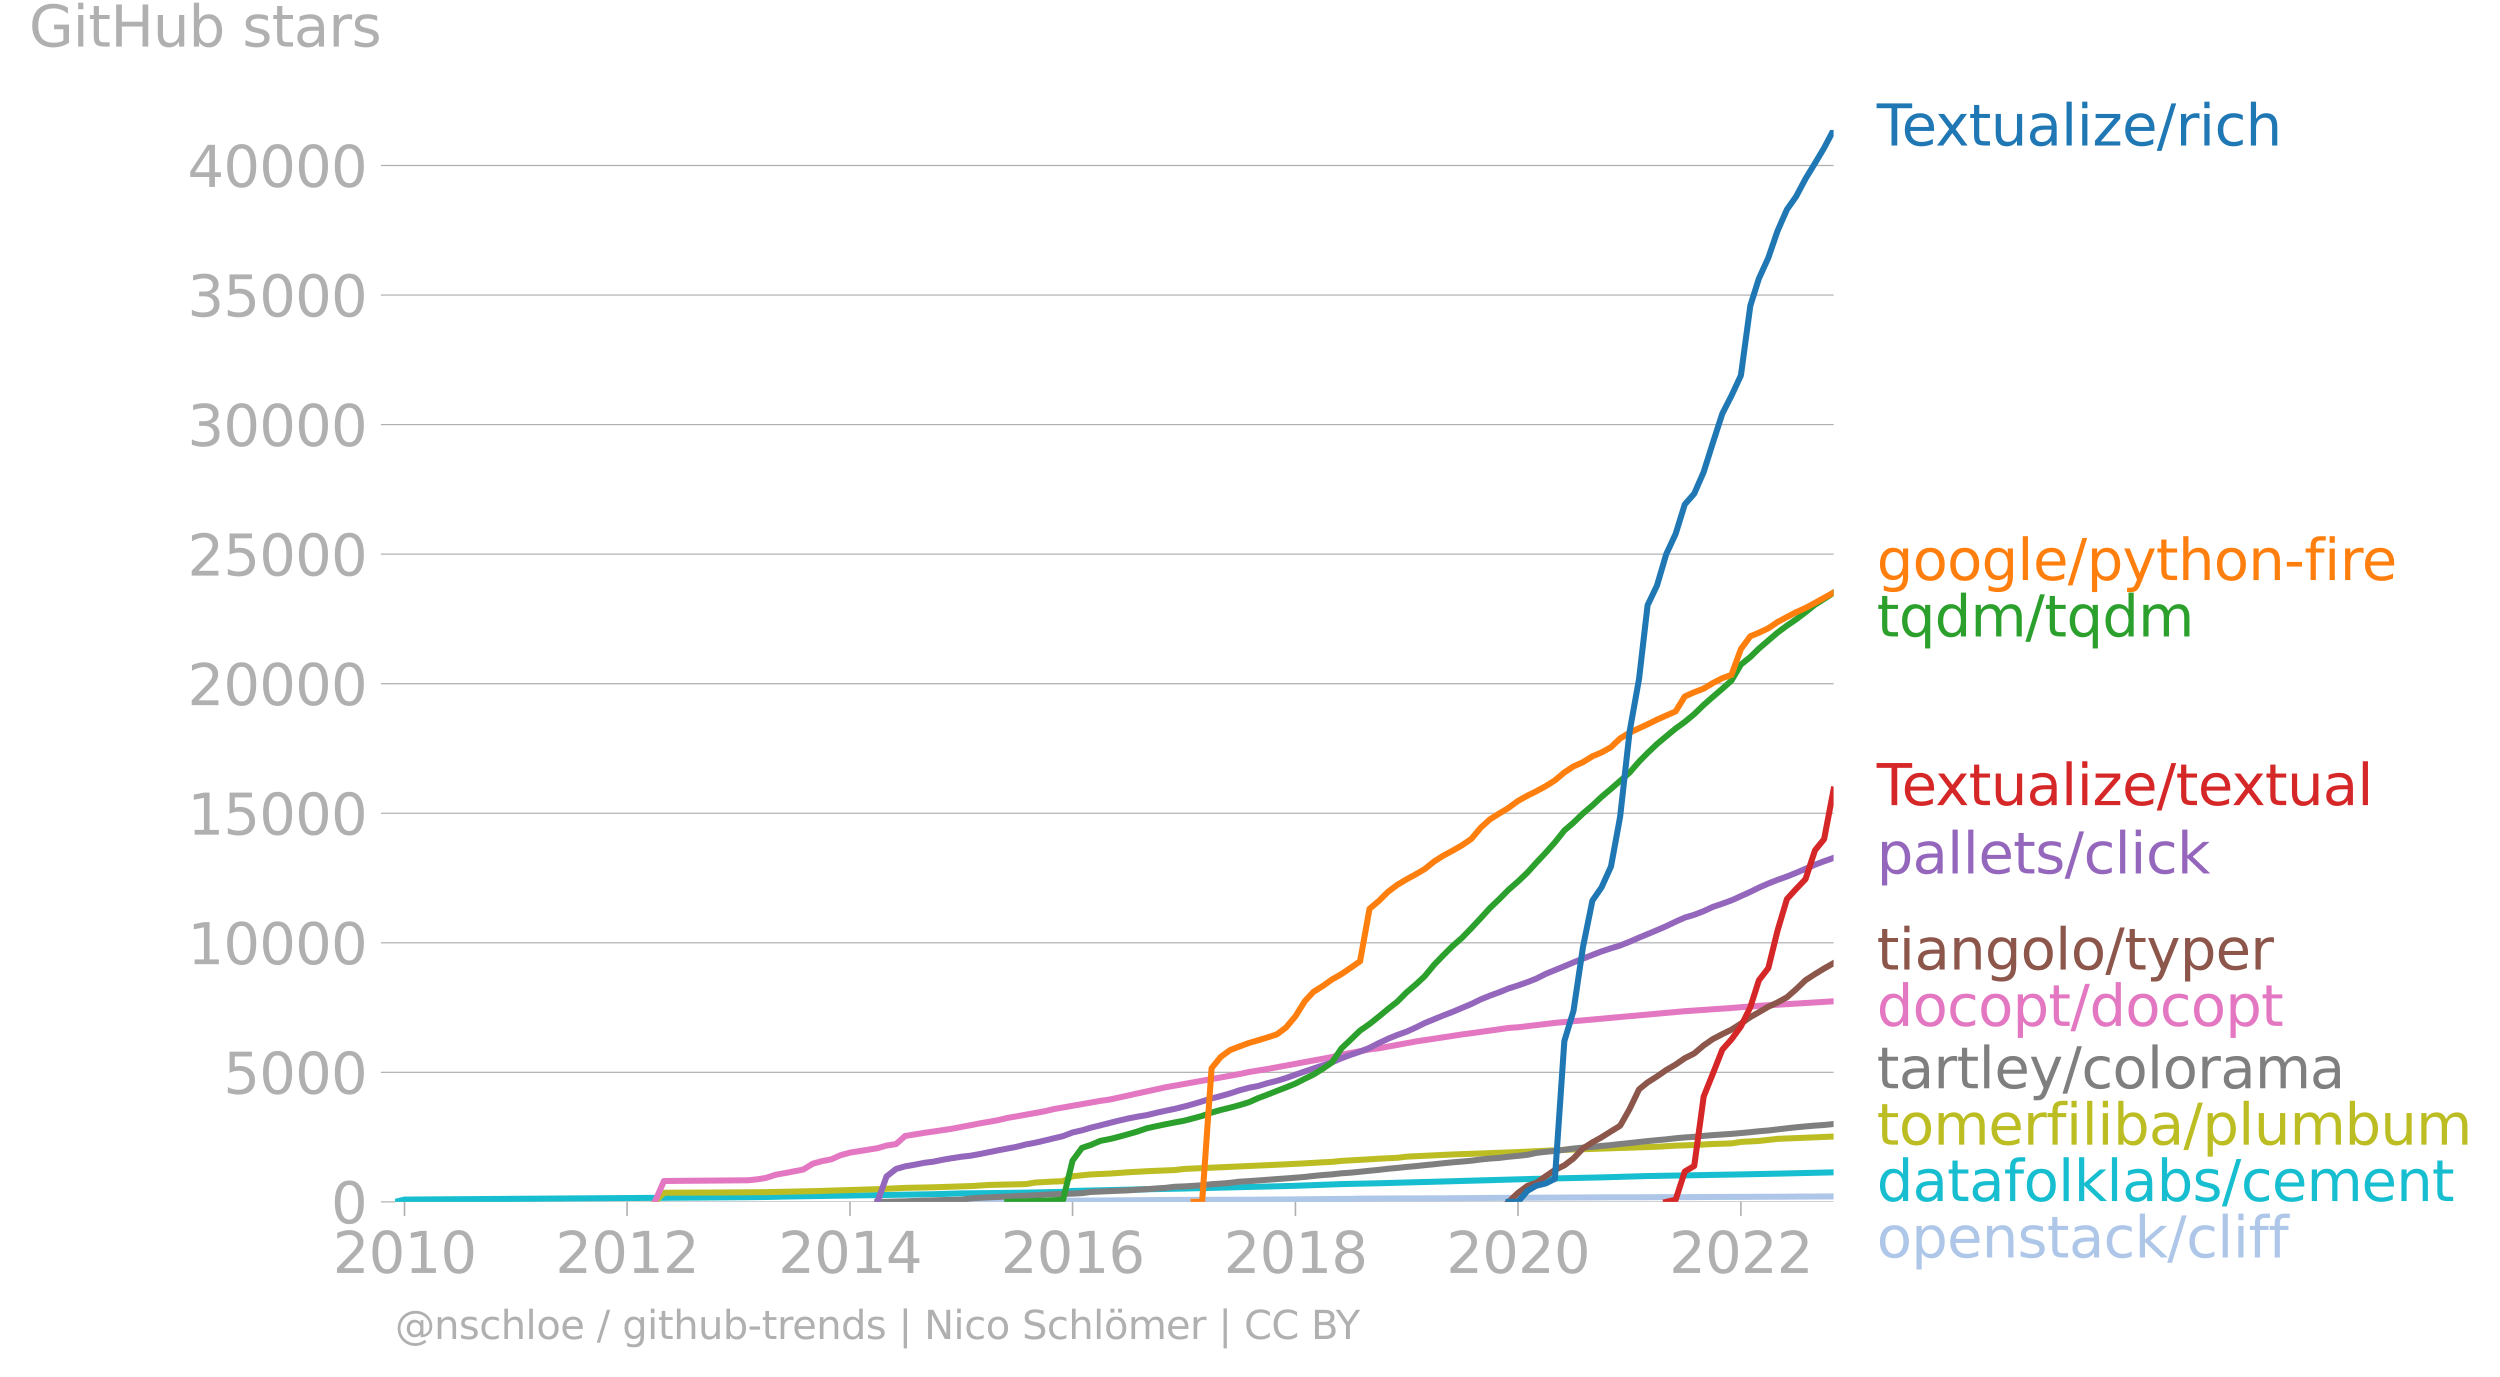 <svg xmlns="http://www.w3.org/2000/svg" xmlns:xlink="http://www.w3.org/1999/xlink" width="827.509" height="455.867" viewBox="0 0 620.632 341.9"><defs><style>*{stroke-linejoin:round;stroke-linecap:butt}</style></defs><g id="figure_1"><path id="patch_1" d="M0 341.9h620.632V0H0v341.9z" style="fill:none"/><g id="axes_1"><path id="patch_2" d="M98.073 298.373h357.12V32.26H98.073v266.112z" style="fill:none"/><g id="matplotlib.axis_1"><g id="xtick_1"><g id="line2d_1"><defs><path id="m641b60aff2" d="M0 0v3.5" style="stroke:#b0b0b0;stroke-width:.4"/></defs><use xlink:href="#m641b60aff2" x="100.42" y="298.373" style="fill:#b0b0b0;stroke:#b0b0b0;stroke-width:.4"/></g><g id="text_1" style="fill:#b0b0b0" transform="matrix(.14 0 0 -.14 82.605 316.01)"><defs><path id="DejaVuSans-32" d="M1228 531h2203V0H469v531q359 372 979 998 621 627 780 809 303 340 423 576 121 236 121 464 0 372-261 606-261 235-680 235-297 0-627-103-329-103-704-313v638q381 153 712 231 332 78 607 78 725 0 1156-363 431-362 431-968 0-288-108-546-107-257-392-607-78-91-497-524-418-433-1181-1211z" transform="scale(.016)"/><path id="DejaVuSans-30" d="M2034 4250q-487 0-733-480-245-479-245-1442 0-959 245-1439 246-480 733-480 491 0 736 480 246 480 246 1439 0 963-246 1442-245 480-736 480zm0 500q785 0 1199-621 414-620 414-1801 0-1178-414-1799Q2819-91 2034-91q-784 0-1198 620-414 621-414 1799 0 1181 414 1801 414 621 1198 621z" transform="scale(.016)"/><path id="DejaVuSans-31" d="M794 531h1031v3560L703 3866v575l1116 225h631V531h1031V0H794v531z" transform="scale(.016)"/></defs><use xlink:href="#DejaVuSans-32"/><use xlink:href="#DejaVuSans-30" x="63.623"/><use xlink:href="#DejaVuSans-31" x="127.246"/><use xlink:href="#DejaVuSans-30" x="190.869"/></g></g><g id="xtick_2"><use xlink:href="#m641b60aff2" id="line2d_2" x="155.676" y="298.373" style="fill:#b0b0b0;stroke:#b0b0b0;stroke-width:.4"/><g id="text_2" style="fill:#b0b0b0" transform="matrix(.14 0 0 -.14 137.86 316.01)"><use xlink:href="#DejaVuSans-32"/><use xlink:href="#DejaVuSans-30" x="63.623"/><use xlink:href="#DejaVuSans-31" x="127.246"/><use xlink:href="#DejaVuSans-32" x="190.869"/></g></g><g id="xtick_3"><use xlink:href="#m641b60aff2" id="line2d_3" x="211.007" y="298.373" style="fill:#b0b0b0;stroke:#b0b0b0;stroke-width:.4"/><g id="text_3" style="fill:#b0b0b0" transform="matrix(.14 0 0 -.14 193.192 316.01)"><defs><path id="DejaVuSans-34" d="M2419 4116 825 1625h1594v2491zm-166 550h794V1625h666v-525h-666V0h-628v1100H313v609l1940 2957z" transform="scale(.016)"/></defs><use xlink:href="#DejaVuSans-32"/><use xlink:href="#DejaVuSans-30" x="63.623"/><use xlink:href="#DejaVuSans-31" x="127.246"/><use xlink:href="#DejaVuSans-34" x="190.869"/></g></g><g id="xtick_4"><use xlink:href="#m641b60aff2" id="line2d_4" x="266.263" y="298.373" style="fill:#b0b0b0;stroke:#b0b0b0;stroke-width:.4"/><g id="text_4" style="fill:#b0b0b0" transform="matrix(.14 0 0 -.14 248.448 316.01)"><defs><path id="DejaVuSans-36" d="M2113 2584q-425 0-674-291-248-290-248-796 0-503 248-796 249-292 674-292t673 292q248 293 248 796 0 506-248 796-248 291-673 291zm1253 1979v-575q-238 112-480 171-242 60-480 60-625 0-955-422-329-422-376-1275 184 272 462 417 279 145 613 145 703 0 1111-427 408-426 408-1160 0-719-425-1154Q2819-91 2113-91q-810 0-1238 620-428 621-428 1799 0 1106 525 1764t1409 658q238 0 480-47t505-140z" transform="scale(.016)"/></defs><use xlink:href="#DejaVuSans-32"/><use xlink:href="#DejaVuSans-30" x="63.623"/><use xlink:href="#DejaVuSans-31" x="127.246"/><use xlink:href="#DejaVuSans-36" x="190.869"/></g></g><g id="xtick_5"><use xlink:href="#m641b60aff2" id="line2d_5" x="321.595" y="298.373" style="fill:#b0b0b0;stroke:#b0b0b0;stroke-width:.4"/><g id="text_5" style="fill:#b0b0b0" transform="matrix(.14 0 0 -.14 303.78 316.01)"><defs><path id="DejaVuSans-38" d="M2034 2216q-450 0-708-241-257-241-257-662 0-422 257-663 258-241 708-241t709 242q260 243 260 662 0 421-258 662-257 241-711 241zm-631 268q-406 100-633 378-226 279-226 679 0 559 398 884 399 325 1092 325 697 0 1094-325t397-884q0-400-227-679-226-278-629-378 456-106 710-416 255-309 255-755 0-679-414-1042Q2806-91 2034-91q-771 0-1186 362-414 363-414 1042 0 446 256 755 257 310 713 416zm-231 997q0-362 226-565 227-203 636-203 407 0 636 203 230 203 230 565 0 363-230 566-229 203-636 203-409 0-636-203-226-203-226-566z" transform="scale(.016)"/></defs><use xlink:href="#DejaVuSans-32"/><use xlink:href="#DejaVuSans-30" x="63.623"/><use xlink:href="#DejaVuSans-31" x="127.246"/><use xlink:href="#DejaVuSans-38" x="190.869"/></g></g><g id="xtick_6"><use xlink:href="#m641b60aff2" id="line2d_6" x="376.851" y="298.373" style="fill:#b0b0b0;stroke:#b0b0b0;stroke-width:.4"/><g id="text_6" style="fill:#b0b0b0" transform="matrix(.14 0 0 -.14 359.036 316.01)"><use xlink:href="#DejaVuSans-32"/><use xlink:href="#DejaVuSans-30" x="63.623"/><use xlink:href="#DejaVuSans-32" x="127.246"/><use xlink:href="#DejaVuSans-30" x="190.869"/></g></g><g id="xtick_7"><use xlink:href="#m641b60aff2" id="line2d_7" x="432.182" y="298.373" style="fill:#b0b0b0;stroke:#b0b0b0;stroke-width:.4"/><g id="text_7" style="fill:#b0b0b0" transform="matrix(.14 0 0 -.14 414.367 316.01)"><use xlink:href="#DejaVuSans-32"/><use xlink:href="#DejaVuSans-30" x="63.623"/><use xlink:href="#DejaVuSans-32" x="127.246"/><use xlink:href="#DejaVuSans-32" x="190.869"/></g></g></g><g id="matplotlib.axis_2"><g id="ytick_1"><path id="line2d_8" d="M98.073 298.373h357.12" clip-path="url(#pee58568a9b)" style="fill:none;stroke:#b0b0b0;stroke-width:.3;stroke-linecap:square"/><g id="line2d_9"><defs><path id="m153a6920fe" d="M0 0h-3.5" style="stroke:#b0b0b0;stroke-width:.3"/></defs><use xlink:href="#m153a6920fe" x="98.073" y="298.373" style="fill:#b0b0b0;stroke:#b0b0b0;stroke-width:.3"/></g><use xlink:href="#DejaVuSans-30" id="text_8" style="fill:#b0b0b0" transform="matrix(.14 0 0 -.14 82.166 303.692)"/></g><g id="ytick_2"><path id="line2d_10" d="M98.073 266.212h357.12" clip-path="url(#pee58568a9b)" style="fill:none;stroke:#b0b0b0;stroke-width:.3;stroke-linecap:square"/><use xlink:href="#m153a6920fe" id="line2d_11" x="98.073" y="266.212" style="fill:#b0b0b0;stroke:#b0b0b0;stroke-width:.3"/><g id="text_9" style="fill:#b0b0b0" transform="matrix(.14 0 0 -.14 55.443 271.531)"><defs><path id="DejaVuSans-35" d="M691 4666h2478v-532H1269V2991q137 47 274 70 138 23 276 23 781 0 1237-428 457-428 457-1159 0-753-469-1171Q2575-91 1722-91q-294 0-599 50Q819 9 494 109v635q281-153 581-228t634-75q541 0 856 284 316 284 316 772 0 487-316 771-315 285-856 285-253 0-505-56-251-56-513-175v2344z" transform="scale(.016)"/></defs><use xlink:href="#DejaVuSans-35"/><use xlink:href="#DejaVuSans-30" x="63.623"/><use xlink:href="#DejaVuSans-30" x="127.246"/><use xlink:href="#DejaVuSans-30" x="190.869"/></g></g><g id="ytick_3"><path id="line2d_12" d="M98.073 234.051h357.12" clip-path="url(#pee58568a9b)" style="fill:none;stroke:#b0b0b0;stroke-width:.3;stroke-linecap:square"/><use xlink:href="#m153a6920fe" id="line2d_13" x="98.073" y="234.051" style="fill:#b0b0b0;stroke:#b0b0b0;stroke-width:.3"/><g id="text_10" style="fill:#b0b0b0" transform="matrix(.14 0 0 -.14 46.536 239.37)"><use xlink:href="#DejaVuSans-31"/><use xlink:href="#DejaVuSans-30" x="63.623"/><use xlink:href="#DejaVuSans-30" x="127.246"/><use xlink:href="#DejaVuSans-30" x="190.869"/><use xlink:href="#DejaVuSans-30" x="254.492"/></g></g><g id="ytick_4"><path id="line2d_14" d="M98.073 201.89h357.12" clip-path="url(#pee58568a9b)" style="fill:none;stroke:#b0b0b0;stroke-width:.3;stroke-linecap:square"/><use xlink:href="#m153a6920fe" id="line2d_15" x="98.073" y="201.89" style="fill:#b0b0b0;stroke:#b0b0b0;stroke-width:.3"/><g id="text_11" style="fill:#b0b0b0" transform="matrix(.14 0 0 -.14 46.536 207.21)"><use xlink:href="#DejaVuSans-31"/><use xlink:href="#DejaVuSans-35" x="63.623"/><use xlink:href="#DejaVuSans-30" x="127.246"/><use xlink:href="#DejaVuSans-30" x="190.869"/><use xlink:href="#DejaVuSans-30" x="254.492"/></g></g><g id="ytick_5"><path id="line2d_16" d="M98.073 169.73h357.12" clip-path="url(#pee58568a9b)" style="fill:none;stroke:#b0b0b0;stroke-width:.3;stroke-linecap:square"/><use xlink:href="#m153a6920fe" id="line2d_17" x="98.073" y="169.729" style="fill:#b0b0b0;stroke:#b0b0b0;stroke-width:.3"/><g id="text_12" style="fill:#b0b0b0" transform="matrix(.14 0 0 -.14 46.536 175.048)"><use xlink:href="#DejaVuSans-32"/><use xlink:href="#DejaVuSans-30" x="63.623"/><use xlink:href="#DejaVuSans-30" x="127.246"/><use xlink:href="#DejaVuSans-30" x="190.869"/><use xlink:href="#DejaVuSans-30" x="254.492"/></g></g><g id="ytick_6"><path id="line2d_18" d="M98.073 137.569h357.12" clip-path="url(#pee58568a9b)" style="fill:none;stroke:#b0b0b0;stroke-width:.3;stroke-linecap:square"/><use xlink:href="#m153a6920fe" id="line2d_19" x="98.073" y="137.569" style="fill:#b0b0b0;stroke:#b0b0b0;stroke-width:.3"/><g id="text_13" style="fill:#b0b0b0" transform="matrix(.14 0 0 -.14 46.536 142.887)"><use xlink:href="#DejaVuSans-32"/><use xlink:href="#DejaVuSans-35" x="63.623"/><use xlink:href="#DejaVuSans-30" x="127.246"/><use xlink:href="#DejaVuSans-30" x="190.869"/><use xlink:href="#DejaVuSans-30" x="254.492"/></g></g><g id="ytick_7"><path id="line2d_20" d="M98.073 105.408h357.12" clip-path="url(#pee58568a9b)" style="fill:none;stroke:#b0b0b0;stroke-width:.3;stroke-linecap:square"/><use xlink:href="#m153a6920fe" id="line2d_21" x="98.073" y="105.408" style="fill:#b0b0b0;stroke:#b0b0b0;stroke-width:.3"/><g id="text_14" style="fill:#b0b0b0" transform="matrix(.14 0 0 -.14 46.536 110.727)"><defs><path id="DejaVuSans-33" d="M2597 2516q453-97 707-404 255-306 255-756 0-690-475-1069Q2609-91 1734-91q-293 0-604 58T488 141v609q262-153 574-231 313-78 654-78 593 0 904 234t311 681q0 413-289 645-289 233-804 233h-544v519h569q465 0 712 186t247 536q0 359-255 551-254 193-729 193-260 0-557-57-297-56-653-174v562q360 100 674 150t592 50q719 0 1137-327 419-326 419-882 0-388-222-655t-631-370z" transform="scale(.016)"/></defs><use xlink:href="#DejaVuSans-33"/><use xlink:href="#DejaVuSans-30" x="63.623"/><use xlink:href="#DejaVuSans-30" x="127.246"/><use xlink:href="#DejaVuSans-30" x="190.869"/><use xlink:href="#DejaVuSans-30" x="254.492"/></g></g><g id="ytick_8"><path id="line2d_22" d="M98.073 73.247h357.12" clip-path="url(#pee58568a9b)" style="fill:none;stroke:#b0b0b0;stroke-width:.3;stroke-linecap:square"/><use xlink:href="#m153a6920fe" id="line2d_23" x="98.073" y="73.247" style="fill:#b0b0b0;stroke:#b0b0b0;stroke-width:.3"/><g id="text_15" style="fill:#b0b0b0" transform="matrix(.14 0 0 -.14 46.536 78.566)"><use xlink:href="#DejaVuSans-33"/><use xlink:href="#DejaVuSans-35" x="63.623"/><use xlink:href="#DejaVuSans-30" x="127.246"/><use xlink:href="#DejaVuSans-30" x="190.869"/><use xlink:href="#DejaVuSans-30" x="254.492"/></g></g><g id="ytick_9"><path id="line2d_24" d="M98.073 41.086h357.12" clip-path="url(#pee58568a9b)" style="fill:none;stroke:#b0b0b0;stroke-width:.3;stroke-linecap:square"/><use xlink:href="#m153a6920fe" id="line2d_25" x="98.073" y="41.086" style="fill:#b0b0b0;stroke:#b0b0b0;stroke-width:.3"/><g id="text_16" style="fill:#b0b0b0" transform="matrix(.14 0 0 -.14 46.536 46.405)"><use xlink:href="#DejaVuSans-34"/><use xlink:href="#DejaVuSans-30" x="63.623"/><use xlink:href="#DejaVuSans-30" x="127.246"/><use xlink:href="#DejaVuSans-30" x="190.869"/><use xlink:href="#DejaVuSans-30" x="254.492"/></g></g><g id="text_17" style="fill:#b0b0b0" transform="matrix(.14 0 0 -.14 7.2 11.563)"><defs><path id="DejaVuSans-47" d="M3809 666v1253H2778v519h1656V434q-365-259-806-392-440-133-940-133-1094 0-1712 639-617 640-617 1780 0 1144 617 1783 618 639 1712 639 456 0 867-113 411-112 758-331v-672q-350 297-744 447t-828 150q-857 0-1287-478-429-478-429-1425 0-944 429-1422 430-478 1287-478 334 0 596 58 263 58 472 180z" transform="scale(.016)"/><path id="DejaVuSans-69" d="M603 3500h575V0H603v3500zm0 1363h575v-729H603v729z" transform="scale(.016)"/><path id="DejaVuSans-74" d="M1172 4494v-994h1184v-447H1172V1153q0-428 117-550t477-122h590V0h-590q-666 0-919 248-253 249-253 905v1900H172v447h422v994h578z" transform="scale(.016)"/><path id="DejaVuSans-48" d="M628 4666h631V2753h2294v1913h631V0h-631v2222H1259V0H628v4666z" transform="scale(.016)"/><path id="DejaVuSans-75" d="M544 1381v2119h575V1403q0-497 193-746 194-248 582-248 465 0 735 297 271 297 271 810v1984h575V0h-575v538q-209-319-486-474-276-155-642-155-603 0-916 375-312 375-312 1097zm1447 2203z" transform="scale(.016)"/><path id="DejaVuSans-62" d="M3116 1747q0 634-261 995t-717 361q-457 0-718-361t-261-995q0-634 261-995t718-361q456 0 717 361t261 995zM1159 2969q182 312 458 463 277 152 661 152 638 0 1036-506 399-506 399-1331T3314 415Q2916-91 2278-91q-384 0-661 152-276 152-458 464V0H581v4863h578V2969z" transform="scale(.016)"/><path id="DejaVuSans-73" d="M2834 3397v-544q-243 125-506 187-262 63-544 63-428 0-642-131t-214-394q0-200 153-314t616-217l197-44q612-131 870-370t258-667q0-488-386-773Q2250-91 1575-91q-281 0-586 55T347 128v594q319-166 628-249 309-82 613-82 406 0 624 139 219 139 219 392 0 234-158 359-157 125-692 241l-200 47q-534 112-772 345-237 233-237 639 0 494 350 762 350 269 994 269 318 0 599-47 282-46 519-140z" transform="scale(.016)"/><path id="DejaVuSans-61" d="M2194 1759q-697 0-966-159t-269-544q0-306 202-486 202-179 548-179 479 0 768 339t289 901v128h-572zm1147 238V0h-575v531q-197-318-491-470T1556-91q-537 0-855 302-317 302-317 808 0 590 395 890 396 300 1180 300h807v57q0 397-261 614t-733 217q-300 0-585-72-284-72-546-216v532q315 122 612 182 297 61 578 61 760 0 1135-394 375-393 375-1193z" transform="scale(.016)"/><path id="DejaVuSans-72" d="M2631 2963q-97 56-211 82-114 27-251 27-488 0-749-317t-261-911V0H581v3500h578v-544q182 319 472 473 291 155 707 155 59 0 131-8 72-7 159-23l3-590z" transform="scale(.016)"/></defs><use xlink:href="#DejaVuSans-47"/><use xlink:href="#DejaVuSans-69" x="77.49"/><use xlink:href="#DejaVuSans-74" x="105.273"/><use xlink:href="#DejaVuSans-48" x="144.482"/><use xlink:href="#DejaVuSans-75" x="219.678"/><use xlink:href="#DejaVuSans-62" x="283.057"/><use xlink:href="#DejaVuSans-20" x="346.533"/><use xlink:href="#DejaVuSans-73" x="378.32"/><use xlink:href="#DejaVuSans-74" x="430.42"/><use xlink:href="#DejaVuSans-61" x="469.629"/><use xlink:href="#DejaVuSans-72" x="530.908"/><use xlink:href="#DejaVuSans-73" x="572.021"/></g></g><path id="line2d_26" d="m217.82 298.373 2.27-.006h2.347l2.27-.007h2.347l2.347-.09 2.27-.051 2.347-.013 2.27-.007h2.347l2.347-.013 2.12-.019 2.346-.013 2.27-.006 2.347-.013h2.27l2.347-.006 2.347-.013 2.27-.007 2.347-.006 2.27-.013 2.347-.02 2.347-.019 2.195-.019h2.346l2.271-.026 2.347-.025 2.27-.02 2.347-.006 2.346-.02 2.271-.019 2.347-.013 2.27-.032h2.347l2.346-.006h2.12l2.346-.013 2.271-.006 2.346-.007 2.271-.013h2.347l2.346-.013 2.271-.013 2.347-.025 2.27-.013 2.347-.02 2.346-.019 2.12-.025 2.346-.026 2.271-.013 2.346-.02 2.271-.025 2.347-.052 2.346-.012 2.271-.013 2.347-.007 2.27-.019h2.347l2.346-.006 2.12-.007 2.346-.006 2.271-.007 2.346-.025 2.271-.013 2.347-.02 2.346-.019 2.271-.02 2.346-.018 2.271-.007 2.347-.013 2.346-.02h2.195l2.347-.018 2.27-.007 2.347-.02 2.27-.006 2.347-.006 2.347-.006 2.27-.02 2.347-.019 2.271-.006h4.693l2.12-.013 2.346-.007h2.27l2.347-.006 2.27-.007 2.347-.006 2.347-.026 2.27-.013 2.347-.006 2.27-.006h2.347l2.347-.02 2.12-.013 2.346-.006 2.27-.006 2.347-.007 2.27-.026 2.347-.006 2.347-.013 2.27-.013 2.347-.006" clip-path="url(#pee58568a9b)" style="fill:none;stroke:#aec7e8;stroke-width:1.5;stroke-linecap:square"/><path id="line2d_27" d="m98.073 298.373 2.347-.573 85.306-.591 4.466-.052 4.617-.11 36.862-.578 6.964-.2 13.7-.16 11.582-.225 2.346-.232 13.776-.315 13.928-.283 27.628-.675 11.43-.425 9.234-.206 39.133-1.1 16.199-.36 11.43-.34 23.161-.4 9.084-.186 13.927-.328h0" clip-path="url(#pee58568a9b)" style="fill:none;stroke:#17becf;stroke-width:1.5;stroke-linecap:square"/><path id="line2d_28" d="m162.564 298.373 2.27-2.27 13.928-.065 11.43-.084 13.851-.308 9.31-.29 4.467-.141 6.888-.322 6.963-.141 9.31-.31 4.467-.276 9.234-.212 2.347-.386 4.617-.25 2.27-.078 2.347-1.241 4.542-.444 4.617-.206 4.617-.328 4.693-.264 6.888-.29 2.347-.276 25.281-1.145 4.693-.238 4.466-.263 2.271-.11 2.346-.238 9.235-.546 4.617-.226 2.347-.283 11.43-.546 16.198-.592 11.505-.553 23.01-.772 4.618-.264 4.617-.16 4.618-.264 4.617-.135 2.346-.374 4.466-.238 4.618-.52 13.927-.58h0" clip-path="url(#pee58568a9b)" style="fill:none;stroke:#bcbd22;stroke-width:1.5;stroke-linecap:square"/><g id="text_18" style="fill:#1f77b4" transform="matrix(.14 0 0 -.14 465.907 36.124)"><defs><path id="DejaVuSans-54" d="M-19 4666h3947v-532H2272V0h-634v4134H-19v532z" transform="scale(.016)"/><path id="DejaVuSans-65" d="M3597 1894v-281H953q38-594 358-905t892-311q331 0 642 81t618 244V178Q3153 47 2828-22t-659-69q-838 0-1327 487-489 488-489 1320 0 859 464 1363 464 505 1252 505 706 0 1117-455 411-454 411-1235zm-575 169q-6 471-264 752-258 282-683 282-481 0-770-272t-333-766l2050 4z" transform="scale(.016)"/><path id="DejaVuSans-78" d="M3513 3500 2247 1797 3578 0h-678L1881 1375 863 0H184l1360 1831L300 3500h678l928-1247 928 1247h679z" transform="scale(.016)"/><path id="DejaVuSans-6c" d="M603 4863h575V0H603v4863z" transform="scale(.016)"/><path id="DejaVuSans-7a" d="M353 3500h2731v-525L922 459h2162V0H275v525l2163 2516H353v459z" transform="scale(.016)"/><path id="DejaVuSans-2f" d="M1625 4666h531L531-594H0l1625 5260z" transform="scale(.016)"/><path id="DejaVuSans-63" d="M3122 3366v-538q-244 135-489 202t-495 67q-560 0-870-355-309-354-309-995t309-996q310-354 870-354 250 0 495 67t489 202V134Q2881 22 2623-34q-257-57-548-57-791 0-1257 497-465 497-465 1341 0 856 470 1346 471 491 1290 491 265 0 518-55 253-54 491-163z" transform="scale(.016)"/><path id="DejaVuSans-68" d="M3513 2113V0h-575v2094q0 497-194 743-194 247-581 247-466 0-735-297-269-296-269-809V0H581v4863h578V2956q207 316 486 472 280 156 646 156 603 0 912-373 310-373 310-1098z" transform="scale(.016)"/></defs><use xlink:href="#DejaVuSans-54"/><use xlink:href="#DejaVuSans-65" x="44.084"/><use xlink:href="#DejaVuSans-78" x="103.857"/><use xlink:href="#DejaVuSans-74" x="163.037"/><use xlink:href="#DejaVuSans-75" x="202.246"/><use xlink:href="#DejaVuSans-61" x="265.625"/><use xlink:href="#DejaVuSans-6c" x="326.904"/><use xlink:href="#DejaVuSans-69" x="354.688"/><use xlink:href="#DejaVuSans-7a" x="382.471"/><use xlink:href="#DejaVuSans-65" x="434.961"/><use xlink:href="#DejaVuSans-2f" x="496.484"/><use xlink:href="#DejaVuSans-72" x="530.176"/><use xlink:href="#DejaVuSans-69" x="571.289"/><use xlink:href="#DejaVuSans-63" x="599.072"/><use xlink:href="#DejaVuSans-68" x="654.053"/></g><g id="text_19" style="fill:#ff7f0e" transform="matrix(.14 0 0 -.14 465.907 144.003)"><defs><path id="DejaVuSans-67" d="M2906 1791q0 625-258 968-257 344-723 344-462 0-720-344-258-343-258-968 0-622 258-966t720-344q466 0 723 344 258 344 258 966zm575-1357q0-893-397-1329-396-436-1215-436-303 0-572 45t-522 139v559q253-137 500-202 247-66 503-66 566 0 847 295t281 892v285q-178-310-456-463T1784 0Q1141 0 747 490 353 981 353 1791q0 812 394 1302 394 491 1037 491 388 0 666-153t456-462v531h575V434z" transform="scale(.016)"/><path id="DejaVuSans-6f" d="M1959 3097q-462 0-731-361t-269-989q0-628 267-989 268-361 733-361 460 0 728 362 269 363 269 988 0 622-269 986-268 364-728 364zm0 487q750 0 1178-488 429-487 429-1349 0-859-429-1349Q2709-91 1959-91q-753 0-1180 489-426 490-426 1349 0 862 426 1349 427 488 1180 488z" transform="scale(.016)"/><path id="DejaVuSans-70" d="M1159 525v-1856H581v4831h578v-531q182 312 458 463 277 152 661 152 638 0 1036-506 399-506 399-1331T3314 415Q2916-91 2278-91q-384 0-661 152-276 152-458 464zm1957 1222q0 634-261 995t-717 361q-457 0-718-361t-261-995q0-634 261-995t718-361q456 0 717 361t261 995z" transform="scale(.016)"/><path id="DejaVuSans-79" d="M2059-325q-243-625-475-815-231-191-618-191H506v481h338q237 0 368 113 132 112 291 531l103 262L191 3500h609L1894 763l1094 2737h609L2059-325z" transform="scale(.016)"/><path id="DejaVuSans-6e" d="M3513 2113V0h-575v2094q0 497-194 743-194 247-581 247-466 0-735-297-269-296-269-809V0H581v3500h578v-544q207 316 486 472 280 156 646 156 603 0 912-373 310-373 310-1098z" transform="scale(.016)"/><path id="DejaVuSans-2d" d="M313 2009h1684v-512H313v512z" transform="scale(.016)"/><path id="DejaVuSans-66" d="M2375 4863v-479h-550q-309 0-430-125-120-125-120-450v-309h947v-447h-947V0H697v3053H147v447h550v244q0 584 272 851 272 268 862 268h544z" transform="scale(.016)"/></defs><use xlink:href="#DejaVuSans-67"/><use xlink:href="#DejaVuSans-6f" x="63.477"/><use xlink:href="#DejaVuSans-6f" x="124.658"/><use xlink:href="#DejaVuSans-67" x="185.84"/><use xlink:href="#DejaVuSans-6c" x="249.316"/><use xlink:href="#DejaVuSans-65" x="277.1"/><use xlink:href="#DejaVuSans-2f" x="338.623"/><use xlink:href="#DejaVuSans-70" x="372.314"/><use xlink:href="#DejaVuSans-79" x="435.791"/><use xlink:href="#DejaVuSans-74" x="494.971"/><use xlink:href="#DejaVuSans-68" x="534.18"/><use xlink:href="#DejaVuSans-6f" x="597.559"/><use xlink:href="#DejaVuSans-6e" x="658.74"/><use xlink:href="#DejaVuSans-2d" x="722.119"/><use xlink:href="#DejaVuSans-66" x="758.203"/><use xlink:href="#DejaVuSans-69" x="793.408"/><use xlink:href="#DejaVuSans-72" x="821.191"/><use xlink:href="#DejaVuSans-65" x="860.055"/></g><g id="text_20" style="fill:#2ca02c" transform="matrix(.14 0 0 -.14 465.907 158.003)"><defs><path id="DejaVuSans-71" d="M947 1747q0-634 261-995t717-361q456 0 718 361 263 361 263 995t-263 995q-262 361-718 361t-717-361q-261-361-261-995zM2906 525q-181-312-458-464-276-152-664-152-634 0-1033 506-398 507-398 1332t398 1331q399 506 1033 506 388 0 664-152 277-151 458-463v531h575v-4831h-575V525z" transform="scale(.016)"/><path id="DejaVuSans-64" d="M2906 2969v1894h575V0h-575v525q-181-312-458-464-276-152-664-152-634 0-1033 506-398 507-398 1332t398 1331q399 506 1033 506 388 0 664-152 277-151 458-463zM947 1747q0-634 261-995t717-361q456 0 718 361 263 361 263 995t-263 995q-262 361-718 361t-717-361q-261-361-261-995z" transform="scale(.016)"/><path id="DejaVuSans-6d" d="M3328 2828q216 388 516 572t706 184q547 0 844-383 297-382 297-1088V0h-578v2094q0 503-179 746-178 244-543 244-447 0-707-297-259-296-259-809V0h-578v2094q0 506-178 748t-550 242q-441 0-701-298-259-298-259-808V0H581v3500h578v-544q197 322 472 475t653 153q382 0 649-194 267-193 395-562z" transform="scale(.016)"/></defs><use xlink:href="#DejaVuSans-74"/><use xlink:href="#DejaVuSans-71" x="39.209"/><use xlink:href="#DejaVuSans-64" x="102.686"/><use xlink:href="#DejaVuSans-6d" x="166.162"/><use xlink:href="#DejaVuSans-2f" x="263.574"/><use xlink:href="#DejaVuSans-74" x="297.266"/><use xlink:href="#DejaVuSans-71" x="336.475"/><use xlink:href="#DejaVuSans-64" x="399.951"/><use xlink:href="#DejaVuSans-6d" x="463.428"/></g><g id="text_21" style="fill:#d62728" transform="matrix(.14 0 0 -.14 465.907 199.88)"><use xlink:href="#DejaVuSans-54"/><use xlink:href="#DejaVuSans-65" x="44.084"/><use xlink:href="#DejaVuSans-78" x="103.857"/><use xlink:href="#DejaVuSans-74" x="163.037"/><use xlink:href="#DejaVuSans-75" x="202.246"/><use xlink:href="#DejaVuSans-61" x="265.625"/><use xlink:href="#DejaVuSans-6c" x="326.904"/><use xlink:href="#DejaVuSans-69" x="354.688"/><use xlink:href="#DejaVuSans-7a" x="382.471"/><use xlink:href="#DejaVuSans-65" x="434.961"/><use xlink:href="#DejaVuSans-2f" x="496.484"/><use xlink:href="#DejaVuSans-74" x="530.176"/><use xlink:href="#DejaVuSans-65" x="569.385"/><use xlink:href="#DejaVuSans-78" x="629.158"/><use xlink:href="#DejaVuSans-74" x="688.338"/><use xlink:href="#DejaVuSans-75" x="727.547"/><use xlink:href="#DejaVuSans-61" x="790.926"/><use xlink:href="#DejaVuSans-6c" x="852.205"/></g><g id="text_22" style="fill:#9467bd" transform="matrix(.14 0 0 -.14 465.907 216.842)"><defs><path id="DejaVuSans-6b" d="M581 4863h578V1991l1716 1509h734L1753 1863 3688 0h-750L1159 1709V0H581v4863z" transform="scale(.016)"/></defs><use xlink:href="#DejaVuSans-70"/><use xlink:href="#DejaVuSans-61" x="63.477"/><use xlink:href="#DejaVuSans-6c" x="124.756"/><use xlink:href="#DejaVuSans-6c" x="152.539"/><use xlink:href="#DejaVuSans-65" x="180.322"/><use xlink:href="#DejaVuSans-74" x="241.846"/><use xlink:href="#DejaVuSans-73" x="281.055"/><use xlink:href="#DejaVuSans-2f" x="333.154"/><use xlink:href="#DejaVuSans-63" x="366.846"/><use xlink:href="#DejaVuSans-6c" x="421.826"/><use xlink:href="#DejaVuSans-69" x="449.609"/><use xlink:href="#DejaVuSans-63" x="477.393"/><use xlink:href="#DejaVuSans-6b" x="532.373"/></g><g id="text_23" style="fill:#8c564b" transform="matrix(.14 0 0 -.14 465.907 240.694)"><use xlink:href="#DejaVuSans-74"/><use xlink:href="#DejaVuSans-69" x="39.209"/><use xlink:href="#DejaVuSans-61" x="66.992"/><use xlink:href="#DejaVuSans-6e" x="128.271"/><use xlink:href="#DejaVuSans-67" x="191.65"/><use xlink:href="#DejaVuSans-6f" x="255.127"/><use xlink:href="#DejaVuSans-6c" x="316.309"/><use xlink:href="#DejaVuSans-6f" x="344.092"/><use xlink:href="#DejaVuSans-2f" x="405.273"/><use xlink:href="#DejaVuSans-74" x="438.965"/><use xlink:href="#DejaVuSans-79" x="478.174"/><use xlink:href="#DejaVuSans-70" x="537.354"/><use xlink:href="#DejaVuSans-65" x="600.83"/><use xlink:href="#DejaVuSans-72" x="662.354"/></g><g id="text_24" style="fill:#e377c2" transform="matrix(.14 0 0 -.14 465.907 254.694)"><use xlink:href="#DejaVuSans-64"/><use xlink:href="#DejaVuSans-6f" x="63.477"/><use xlink:href="#DejaVuSans-63" x="124.658"/><use xlink:href="#DejaVuSans-6f" x="179.639"/><use xlink:href="#DejaVuSans-70" x="240.82"/><use xlink:href="#DejaVuSans-74" x="304.297"/><use xlink:href="#DejaVuSans-2f" x="343.506"/><use xlink:href="#DejaVuSans-64" x="377.197"/><use xlink:href="#DejaVuSans-6f" x="440.674"/><use xlink:href="#DejaVuSans-63" x="501.855"/><use xlink:href="#DejaVuSans-6f" x="556.836"/><use xlink:href="#DejaVuSans-70" x="618.018"/><use xlink:href="#DejaVuSans-74" x="681.494"/></g><g id="text_25" style="fill:#7f7f7f" transform="matrix(.14 0 0 -.14 465.907 270.17)"><use xlink:href="#DejaVuSans-74"/><use xlink:href="#DejaVuSans-61" x="39.209"/><use xlink:href="#DejaVuSans-72" x="100.488"/><use xlink:href="#DejaVuSans-74" x="141.602"/><use xlink:href="#DejaVuSans-6c" x="180.811"/><use xlink:href="#DejaVuSans-65" x="208.594"/><use xlink:href="#DejaVuSans-79" x="270.117"/><use xlink:href="#DejaVuSans-2f" x="329.297"/><use xlink:href="#DejaVuSans-63" x="362.988"/><use xlink:href="#DejaVuSans-6f" x="417.969"/><use xlink:href="#DejaVuSans-6c" x="479.15"/><use xlink:href="#DejaVuSans-6f" x="506.934"/><use xlink:href="#DejaVuSans-72" x="568.115"/><use xlink:href="#DejaVuSans-61" x="609.229"/><use xlink:href="#DejaVuSans-6d" x="670.508"/><use xlink:href="#DejaVuSans-61" x="767.92"/></g><g id="text_26" style="fill:#bcbd22" transform="matrix(.14 0 0 -.14 465.907 284.17)"><use xlink:href="#DejaVuSans-74"/><use xlink:href="#DejaVuSans-6f" x="39.209"/><use xlink:href="#DejaVuSans-6d" x="100.391"/><use xlink:href="#DejaVuSans-65" x="197.803"/><use xlink:href="#DejaVuSans-72" x="259.326"/><use xlink:href="#DejaVuSans-66" x="300.439"/><use xlink:href="#DejaVuSans-69" x="335.645"/><use xlink:href="#DejaVuSans-6c" x="363.428"/><use xlink:href="#DejaVuSans-69" x="391.211"/><use xlink:href="#DejaVuSans-62" x="418.994"/><use xlink:href="#DejaVuSans-61" x="482.471"/><use xlink:href="#DejaVuSans-2f" x="543.75"/><use xlink:href="#DejaVuSans-70" x="577.441"/><use xlink:href="#DejaVuSans-6c" x="640.918"/><use xlink:href="#DejaVuSans-75" x="668.701"/><use xlink:href="#DejaVuSans-6d" x="732.08"/><use xlink:href="#DejaVuSans-62" x="829.492"/><use xlink:href="#DejaVuSans-75" x="892.969"/><use xlink:href="#DejaVuSans-6d" x="956.348"/></g><g id="text_27" style="fill:#17becf" transform="matrix(.14 0 0 -.14 465.907 298.17)"><use xlink:href="#DejaVuSans-64"/><use xlink:href="#DejaVuSans-61" x="63.477"/><use xlink:href="#DejaVuSans-74" x="124.756"/><use xlink:href="#DejaVuSans-61" x="163.965"/><use xlink:href="#DejaVuSans-66" x="225.244"/><use xlink:href="#DejaVuSans-6f" x="260.449"/><use xlink:href="#DejaVuSans-6c" x="321.631"/><use xlink:href="#DejaVuSans-6b" x="349.414"/><use xlink:href="#DejaVuSans-6c" x="407.324"/><use xlink:href="#DejaVuSans-61" x="435.107"/><use xlink:href="#DejaVuSans-62" x="496.387"/><use xlink:href="#DejaVuSans-73" x="559.863"/><use xlink:href="#DejaVuSans-2f" x="611.963"/><use xlink:href="#DejaVuSans-63" x="645.654"/><use xlink:href="#DejaVuSans-65" x="700.635"/><use xlink:href="#DejaVuSans-6d" x="762.158"/><use xlink:href="#DejaVuSans-65" x="859.57"/><use xlink:href="#DejaVuSans-6e" x="921.094"/><use xlink:href="#DejaVuSans-74" x="984.473"/></g><g id="text_28" style="fill:#aec7e8" transform="matrix(.14 0 0 -.14 465.907 312.17)"><use xlink:href="#DejaVuSans-6f"/><use xlink:href="#DejaVuSans-70" x="61.182"/><use xlink:href="#DejaVuSans-65" x="124.658"/><use xlink:href="#DejaVuSans-6e" x="186.182"/><use xlink:href="#DejaVuSans-73" x="249.561"/><use xlink:href="#DejaVuSans-74" x="301.66"/><use xlink:href="#DejaVuSans-61" x="340.869"/><use xlink:href="#DejaVuSans-63" x="402.148"/><use xlink:href="#DejaVuSans-6b" x="457.129"/><use xlink:href="#DejaVuSans-2f" x="515.039"/><use xlink:href="#DejaVuSans-63" x="548.73"/><use xlink:href="#DejaVuSans-6c" x="603.711"/><use xlink:href="#DejaVuSans-69" x="631.494"/><use xlink:href="#DejaVuSans-66" x="659.277"/><use xlink:href="#DejaVuSans-66" x="694.482"/></g><g id="text_29" style="fill:#b0b0b0" transform="matrix(.097 0 0 -.097 98.073 332.41)"><defs><path id="DejaVuSans-40" d="M2381 1678q0-447 222-702 222-254 610-254 384 0 604 256 221 256 221 700 0 438-225 695-225 258-607 258-378 0-602-256-223-256-223-697zm1703-934q-187-241-429-355t-564-114q-538 0-874 389t-336 1014q0 625 337 1015 338 391 873 391 322 0 565-117 244-117 428-354v409h447V722q457 69 714 417 258 349 258 902 0 334-99 628-98 294-298 544-325 409-792 626t-1017 217q-384 0-738-102-353-101-653-301-490-319-767-836-276-517-276-1120 0-497 179-932 180-434 521-765 328-325 759-495 431-171 922-171 403 0 792 136t714 389l281-347q-390-303-851-464t-936-161q-578 0-1091 205-512 205-912 595Q841 78 631 592q-209 514-209 1105 0 569 212 1084 213 516 607 907 403 396 931 607t1119 211q662 0 1229-272 568-271 952-771 234-307 357-666 124-359 124-744 0-822-497-1297T4084 263v481z" transform="scale(.016)"/><path id="DejaVuSans-7c" d="M1344 4891v-6400H813v6400h531z" transform="scale(.016)"/><path id="DejaVuSans-4e" d="M628 4666h850L3547 763v3903h612V0h-850L1241 3903V0H628v4666z" transform="scale(.016)"/><path id="DejaVuSans-53" d="M3425 4513v-616q-359 172-678 256-319 85-616 85-515 0-795-200t-280-569q0-310 186-468 186-157 705-254l381-78q706-135 1042-474t336-907q0-679-455-1029Q2797-91 1919-91q-331 0-705 75-373 75-773 222v650q384-215 753-325 369-109 725-109 540 0 834 212 294 213 294 607 0 343-211 537t-692 291l-385 75q-706 140-1022 440-315 300-315 835 0 619 436 975t1201 356q329 0 669-60 341-59 697-177z" transform="scale(.016)"/><path id="DejaVuSans-f6" d="M1959 3097q-462 0-731-361t-269-989q0-628 267-989 268-361 733-361 460 0 728 362 269 363 269 988 0 622-269 986-268 364-728 364zm0 487q750 0 1178-488 429-487 429-1349 0-859-429-1349Q2709-91 1959-91q-753 0-1180 489-426 490-426 1349 0 862 426 1349 427 488 1180 488zm295 1266h634v-631h-634v631zm-1222 0h634v-631h-634v631z" transform="scale(.016)"/><path id="DejaVuSans-43" d="M4122 4306v-665q-319 297-680 443-361 147-767 147-800 0-1225-489t-425-1414q0-922 425-1411t1225-489q406 0 767 147t680 444V359q-331-225-702-338-370-112-782-112-1060 0-1670 648-609 649-609 1771 0 1125 609 1773 610 649 1670 649 418 0 788-111 371-111 696-333z" transform="scale(.016)"/><path id="DejaVuSans-42" d="M1259 2228V519h1013q509 0 754 211 246 211 246 645 0 438-246 645-245 208-754 208H1259zm0 1919V2741h935q462 0 688 173 227 174 227 530 0 353-227 528-226 175-688 175h-935zm-631 519h1613q722 0 1112-300 391-300 391-853 0-429-200-682t-588-315q466-100 724-418 258-317 258-792 0-625-425-966Q3088 0 2303 0H628v4666z" transform="scale(.016)"/><path id="DejaVuSans-59" d="M-13 4666h679l1293-1919 1285 1919h678L2272 2222V0h-634v2222L-13 4666z" transform="scale(.016)"/></defs><use xlink:href="#DejaVuSans-40"/><use xlink:href="#DejaVuSans-6e" x="100"/><use xlink:href="#DejaVuSans-73" x="163.379"/><use xlink:href="#DejaVuSans-63" x="215.479"/><use xlink:href="#DejaVuSans-68" x="270.459"/><use xlink:href="#DejaVuSans-6c" x="333.838"/><use xlink:href="#DejaVuSans-6f" x="361.621"/><use xlink:href="#DejaVuSans-65" x="422.803"/><use xlink:href="#DejaVuSans-20" x="484.326"/><use xlink:href="#DejaVuSans-2f" x="516.113"/><use xlink:href="#DejaVuSans-20" x="549.805"/><use xlink:href="#DejaVuSans-67" x="581.592"/><use xlink:href="#DejaVuSans-69" x="645.068"/><use xlink:href="#DejaVuSans-74" x="672.852"/><use xlink:href="#DejaVuSans-68" x="712.061"/><use xlink:href="#DejaVuSans-75" x="775.439"/><use xlink:href="#DejaVuSans-62" x="838.818"/><use xlink:href="#DejaVuSans-2d" x="902.295"/><use xlink:href="#DejaVuSans-74" x="938.379"/><use xlink:href="#DejaVuSans-72" x="977.588"/><use xlink:href="#DejaVuSans-65" x="1016.451"/><use xlink:href="#DejaVuSans-6e" x="1077.975"/><use xlink:href="#DejaVuSans-64" x="1141.354"/><use xlink:href="#DejaVuSans-73" x="1204.83"/><use xlink:href="#DejaVuSans-20" x="1256.93"/><use xlink:href="#DejaVuSans-7c" x="1288.717"/><use xlink:href="#DejaVuSans-20" x="1322.408"/><use xlink:href="#DejaVuSans-4e" x="1354.195"/><use xlink:href="#DejaVuSans-69" x="1429"/><use xlink:href="#DejaVuSans-63" x="1456.783"/><use xlink:href="#DejaVuSans-6f" x="1511.764"/><use xlink:href="#DejaVuSans-20" x="1572.945"/><use xlink:href="#DejaVuSans-53" x="1604.732"/><use xlink:href="#DejaVuSans-63" x="1668.209"/><use xlink:href="#DejaVuSans-68" x="1723.189"/><use xlink:href="#DejaVuSans-6c" x="1786.568"/><use xlink:href="#DejaVuSans-f6" x="1814.352"/><use xlink:href="#DejaVuSans-6d" x="1875.533"/><use xlink:href="#DejaVuSans-65" x="1972.945"/><use xlink:href="#DejaVuSans-72" x="2034.469"/><use xlink:href="#DejaVuSans-20" x="2075.582"/><use xlink:href="#DejaVuSans-7c" x="2107.369"/><use xlink:href="#DejaVuSans-20" x="2141.061"/><use xlink:href="#DejaVuSans-43" x="2172.848"/><use xlink:href="#DejaVuSans-43" x="2242.672"/><use xlink:href="#DejaVuSans-20" x="2312.496"/><use xlink:href="#DejaVuSans-42" x="2344.283"/><use xlink:href="#DejaVuSans-59" x="2407.387"/></g><path id="line2d_29" d="m217.82 298.373 2.27-.02 2.347-.07 2.27-.039 2.347-.109 2.347-.09 2.27-.045 2.347-.077 2.27-.052 2.347-.064 2.347-.309 2.12-.135 2.346-.122 2.27-.09 2.347-.11 2.27-.109 2.347-.09 2.347-.103 2.27-.148 2.347-.103 2.27-.083 2.347-.084 2.347-.122 2.195-.296 2.346-.103 2.271-.103 2.347-.096 2.27-.09 2.347-.168 2.346-.135 2.271-.167 2.347-.154 2.27-.27 2.347-.09 2.346-.136 2.12-.154 2.346-.257 2.271-.142 2.346-.2 2.271-.282 2.347-.135 2.346-.167 2.271-.168 2.347-.18 2.27-.16 2.347-.18 2.346-.194 2.12-.244 2.346-.219 2.271-.173 2.346-.264 2.271-.155 2.347-.231 2.346-.245 2.271-.218 2.347-.277 2.27-.2 2.347-.256 2.346-.206 2.12-.232 2.346-.225 2.271-.25 2.346-.232 2.271-.187 2.347-.212 2.346-.309 2.271-.225 2.346-.167 2.271-.277 2.347-.225 2.346-.257 2.195-.476 2.347-.277 2.27-.206 2.347-.29 2.27-.314 2.347-.213 2.347-.205 2.27-.22 2.347-.211 2.271-.264 2.346-.238 2.347-.264 2.12-.231 2.346-.226 2.27-.205 2.347-.27 2.27-.2 2.347-.16 2.347-.239 2.27-.18 2.347-.16 2.27-.149 2.347-.205 2.347-.219 2.12-.225 2.346-.193 2.27-.27 2.347-.277 2.27-.244 2.347-.219 2.347-.206 2.27-.148 2.347-.25" clip-path="url(#pee58568a9b)" style="fill:none;stroke:#7f7f7f;stroke-width:1.5;stroke-linecap:square"/><path id="line2d_30" d="m162.564 298.373 2.27-5.19 20.892-.174 2.12-.22 2.346-.385 2.27-.74 4.618-.868 2.346-.463 2.347-1.448 2.27-.636 2.347-.444 2.27-1.023 2.347-.643 6.813-1.094 2.27-.662 2.347-.36 2.27-2.014 4.694-.771 6.888-1.017 6.812-1.312 4.617-.817 2.347-.56 4.617-.816 4.617-.836 2.347-.56 11.505-2.026 2.271-.322 13.928-3.055 18.317-3.274 2.347-.515 4.617-.752 16.047-2.972 2.346-.598 6.964-1.286 2.271-.283 9.31-1.705 11.354-1.73 4.693-.637 6.888-.978 2.347-.167 9.159-1.093 32.245-2.901 11.58-.804 6.813-.528 18.545-1.125h0" clip-path="url(#pee58568a9b)" style="fill:none;stroke:#e377c2;stroke-width:1.5;stroke-linecap:square"/><path id="line2d_31" d="m374.504 298.373 2.347-2.238 2.346-1.75 2.195-.733 2.347-1.66 2.27-1.543 2.347-1.145 2.27-1.73 2.347-2.477 2.347-1.505 2.27-1.26 2.347-1.474 2.271-1.39 2.346-4.148 2.347-4.882 2.12-1.73 2.346-1.486 2.27-1.582 2.347-1.37 2.27-1.57 2.347-1.183 2.347-1.988 2.27-1.576 2.347-1.228 2.27-1.113 2.347-1.492 2.347-1.628 2.12-1.209 2.346-1.357 2.27-1.062 2.347-1.286 2.27-1.987 2.347-2.258 2.347-1.518 2.27-1.39 2.347-1.331" clip-path="url(#pee58568a9b)" style="fill:none;stroke:#8c564b;stroke-width:1.5;stroke-linecap:square"/><path id="line2d_32" d="m217.82 298.373 2.27-6.323 2.347-1.852 2.27-.65 2.347-.405 2.347-.463 2.27-.283 2.347-.483 2.27-.392 2.347-.354 2.347-.264 2.12-.392 2.346-.47 2.27-.463 2.347-.45 2.27-.424 2.347-.599 2.347-.43 2.27-.528 2.347-.572 2.27-.534 2.347-.9 2.347-.541 2.195-.65 2.346-.579 2.271-.591 2.347-.58 2.27-.533 2.347-.457 2.346-.386 2.271-.56 2.347-.52 2.27-.464 2.347-.585 2.346-.637 2.12-.636 2.346-.74 2.271-.585 2.346-.663 2.271-.753 2.347-.636 2.346-.45 2.271-.689 2.347-.585 2.27-.695 2.347-.83 2.346-.823 2.12-.701 2.346-.81 2.271-.76 2.346-.996 2.271-.843 2.347-.798 2.346-.945 2.271-1.158 2.347-1.093 2.27-.94 2.347-.836 2.346-1.061 2.12-1.055 2.346-.958 2.271-.933 2.346-.9 2.271-.965 2.347-.99 2.346-1.146 2.271-.92 2.346-.855 2.271-.926 2.347-.74 2.346-.83 2.195-.862 2.347-1.19 2.27-.932 2.347-.952 2.27-.965 2.347-.933 2.347-.92 2.27-.874 2.347-.772 2.271-.701 2.346-.927 2.347-1.022 2.12-.875 2.346-.978 2.27-.984 2.347-1.119 2.27-1.016 2.347-.695 2.347-.907 2.27-1.042 2.347-.804 2.27-.823 2.347-1.055 2.347-1.061 2.12-1.042 2.346-1.03 2.27-.9 2.347-.836 2.27-.907 2.347-1.004 2.347-1.022 2.27-.862 2.347-.824" clip-path="url(#pee58568a9b)" style="fill:none;stroke:#9467bd;stroke-width:1.5;stroke-linecap:square"/><path id="line2d_33" d="m413.638 298.373 2.346-.54 2.27-7.005 2.347-1.376 2.347-17.252 2.27-5.634 2.347-5.976 2.27-2.553 2.347-3.21 2.347-4.798 2.12-6.658 2.346-3.042 2.27-9.262 2.347-7.867 2.27-2.496 2.347-2.463 2.347-7.14 2.27-2.785 2.347-12.298" clip-path="url(#pee58568a9b)" style="fill:none;stroke:#d62728;stroke-width:1.5;stroke-linecap:square"/><path id="line2d_34" d="m250.065 298.373 2.27-.084 2.347-.045 2.347-.122 2.27-.058 2.347-.11 2.27-.128 2.347-9.7 2.347-3.17 2.195-.721 2.346-1.01 2.271-.437 2.347-.58 2.27-.63 2.347-.675 2.346-.817 2.271-.489 2.347-.495 2.27-.45 2.347-.437 2.346-.605 2.12-.579 2.346-.83 2.271-.656 2.346-.566 2.271-.61 2.347-.721 2.346-1.036 2.271-.855 2.347-.927 2.27-.874 2.347-.959 2.346-1.196 2.12-1.03 2.346-1.466 2.271-1.57 2.346-3.473 2.271-2.154 2.347-2.265 2.346-1.633 2.271-1.801 2.347-1.956 2.27-1.769 2.347-2.367 2.346-1.994 2.12-1.98 2.346-2.844 2.271-2.354 2.346-2.322 2.271-1.981 2.347-2.425 2.346-2.509 2.271-2.489 2.346-2.238 2.271-2.296 2.347-2.046 2.346-2.238 2.195-2.432 2.347-2.489 2.27-2.554 2.347-2.952 2.27-1.949 2.347-2.264 2.347-2 2.27-2.13 2.347-1.987 2.271-1.981 2.346-2.071 2.347-2.708 2.12-2.155 2.346-2.232 2.27-1.891 2.347-1.942 2.27-1.64 2.347-1.943 2.347-2.277 2.27-2 2.347-2.007 2.27-2.02 2.347-3.988 2.347-1.885 2.12-2.077 2.346-2.014 2.27-1.955 2.347-1.737 2.27-1.543 2.347-1.782 2.347-1.878 2.27-1.428 2.347-1.538" clip-path="url(#pee58568a9b)" style="fill:none;stroke:#2ca02c;stroke-width:1.5;stroke-linecap:square"/><path id="line2d_35" d="m296.313 298.373 2.12-.045 2.346-33.132 2.271-2.818 2.346-1.71 2.271-.869 2.347-.868 2.346-.688 2.271-.695 2.347-.766 2.27-1.691 2.347-2.792 2.346-3.769 2.12-2.296 2.346-1.467 2.271-1.62 2.346-1.332 2.271-1.544 2.347-1.634 2.346-13.018 2.271-1.924 2.347-2.322 2.27-1.71 2.347-1.39 2.346-1.286 2.12-1.242 2.346-1.884 2.271-1.448 2.346-1.26 2.271-1.293 2.347-1.602 2.346-2.804 2.271-2.052 2.346-1.473 2.271-1.377 2.347-1.73 2.346-1.3 2.195-1.086 2.347-1.274 2.27-1.428 2.347-1.974 2.27-1.5 2.347-1.048 2.347-1.46 2.27-.952 2.347-1.305 2.271-2.174 2.346-1.441 2.347-1.087 2.12-.978 2.346-1.164 2.27-1.01 2.347-1.03 2.27-3.71 2.347-1.049 2.347-.9 2.27-1.377 2.347-1.21 2.27-.803 2.347-6.413 2.347-3.197 2.12-.868 2.346-1.113 2.27-1.524 2.347-1.268 2.27-1.19 2.347-1.054 2.347-1.255 2.27-1.273 2.347-1.28" clip-path="url(#pee58568a9b)" style="fill:none;stroke:#ff7f0e;stroke-width:1.5;stroke-linecap:square"/><path id="line2d_36" d="m374.504 298.373 2.347-.026 2.346-2.727 2.195-1.267 2.347-.566 2.27-1.139 2.347-34.187 2.27-7.532 2.347-15.771 2.347-11.578 2.27-3.294 2.347-5.178 2.271-12.369 2.346-21.084 2.347-13.103 2.12-18.293 2.346-4.927 2.27-7.718 2.347-5.069 2.27-7.32 2.347-2.682 2.347-5.377 2.27-7.204 2.347-7.256 2.27-4.45 2.347-5.037 2.347-17.329 2.12-6.734 2.346-5.152 2.27-6.619 2.347-5.364 2.27-3.217 2.347-4.425 2.347-3.846 2.27-3.815 2.347-4.457" clip-path="url(#pee58568a9b)" style="fill:none;stroke:#1f77b4;stroke-width:1.5;stroke-linecap:square"/></g></g><defs><clipPath id="pee58568a9b"><path d="M98.073 32.261h357.12v266.112H98.073z"/></clipPath></defs></svg>